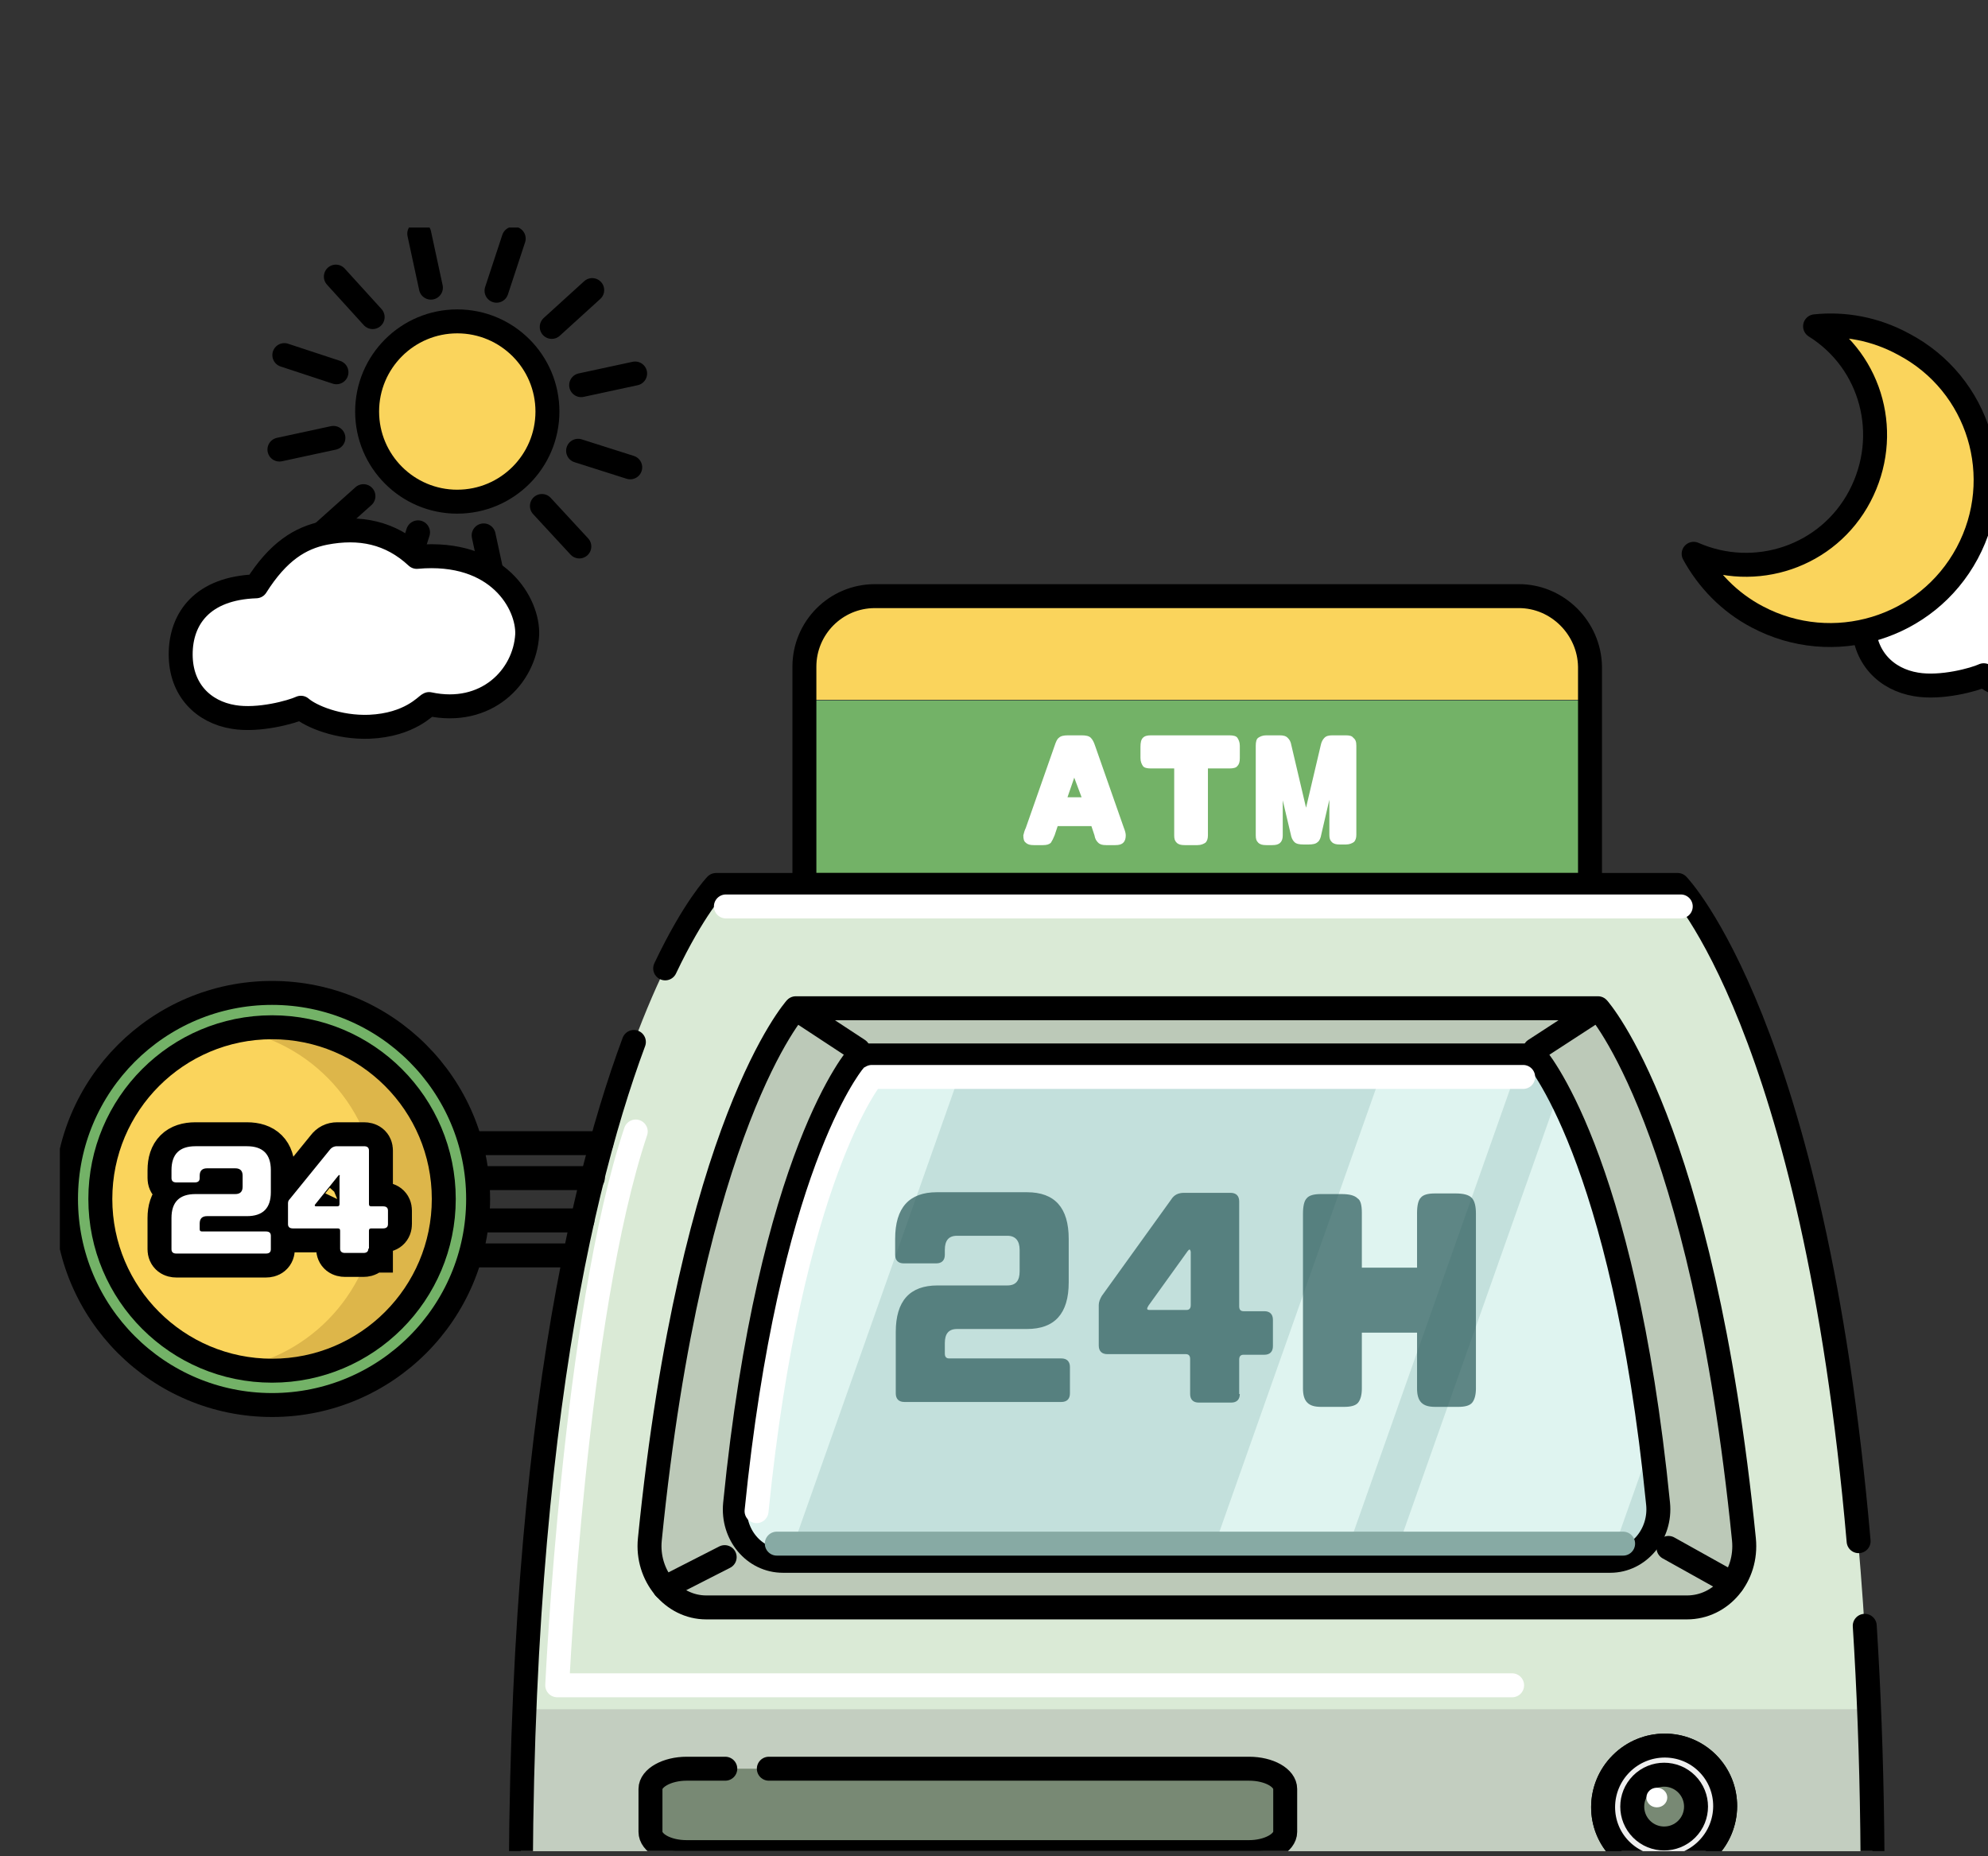 <svg xmlns="http://www.w3.org/2000/svg" width="166" height="155" fill="none" viewBox="0 0 166 155">
    <rect x="0" y="0" width="166" height="155" fill="#333333" stroke="none"/>
    <g clip-path="url(#clip0)">
        <g clip-path="url(#clip1)">
            <path fill="#73B267" d="M22.718 117.321c9.503 0 17.206-7.703 17.206-17.206s-7.703-17.206-17.206-17.206-17.206 7.703-17.206 17.206 7.703 17.206 17.206 17.206z"/>
            <path stroke="#000" stroke-linecap="round" stroke-linejoin="round" stroke-miterlimit="10" stroke-width="2" d="M22.718 117.321c9.503 0 17.206-7.703 17.206-17.206s-7.703-17.206-17.206-17.206-17.206 7.703-17.206 17.206 7.703 17.206 17.206 17.206z"/>
            <path fill="#FAD45C" d="M22.718 114.454c7.918 0 14.338-6.42 14.338-14.339 0-7.919-6.42-14.338-14.338-14.338-7.92 0-14.34 6.42-14.34 14.338 0 7.919 6.42 14.339 14.34 14.339z"/>
            <path fill="#DDB64A" d="M37.056 100.115c0 7.938-6.401 14.339-14.339 14.339-.973 0-1.894-.102-2.765-.256 6.606-1.28 11.573-7.118 11.573-14.083 0-6.964-4.967-12.802-11.573-14.082.922-.154 1.844-.256 2.765-.256 7.938 0 14.339 6.452 14.339 14.338z"/>
            <path stroke="#000" stroke-linecap="round" stroke-linejoin="round" stroke-miterlimit="10" stroke-width="2" d="M22.718 114.454c7.918 0 14.338-6.42 14.338-14.339 0-7.919-6.42-14.338-14.338-14.338-7.92 0-14.34 6.42-14.34 14.338 0 7.919 6.42 14.339 14.34 14.339z"/>
            <path fill="#FAD45C" d="M132.716 55.666c0-3.277-2.663-5.89-5.889-5.89h-53.77c-3.277 0-5.889 2.664-5.889 5.89v2.765h65.599v-2.765h-.051z"/>
            <path fill="#73B267" d="M132.715 58.482H67.116v15.414h65.599V58.482z"/>
            <path fill="#DAEAD6" d="M156.117 172.423c2.51-79.272-16.079-98.475-16.079-98.475H59.793s-18.589 19.203-16.08 98.475"/>
            <path fill="#BCC9B8" d="M131.383 84.496s2.151-1.024 3.073 1.383c.921 2.356 8.398 13.724 10.088 32.825l1.127 9.884s.716 3.635-2.459 4.864c0 0-.46.564-2.253.769-1.792.204-81.883 0-81.883 0s-4.2.204-4.507-4.763c-.307-4.967 1.127-10.651 1.127-10.651s3.073-21.61 9.167-32.16c0 0 1.229-2.611 2.15-2.611"/>
            <path fill="#C3CEC0" d="M156.117 172.422H43.713c-.358-11.009-.307-20.893.052-29.701h112.301c.359 8.808.41 18.64.051 29.701z"/>
            <path stroke="#000" stroke-linecap="round" stroke-linejoin="round" stroke-miterlimit="10" stroke-width="2" d="M49.5 98.374h-9.576M39.412 95.455h10.805M39.924 101.908h8.705M47.862 104.827h-8.45M140.858 134.221H58.974c-2.816 0-5.018-2.663-4.711-5.685 3.482-34.72 12.188-44.347 12.188-44.347h66.981s8.706 9.628 12.188 44.347c.307 3.073-1.895 5.685-4.762 5.685z"/>
            <path fill="#C3E0DC" d="M134.457 130.329H65.376c-2.407 0-4.25-2.202-3.995-4.763 2.92-29.291 10.293-37.434 10.293-37.434h56.535s.768.87 1.946 3.073c2.151 4.097 5.633 12.905 7.733 29.291.204 1.588.409 3.278.563 5.07.256 2.509-1.588 4.763-3.994 4.763z"/>
            <path stroke="#000" stroke-linecap="round" stroke-linejoin="round" stroke-miterlimit="10" stroke-width="2" d="M66.45 84.24l5.224 3.431M133.432 84.24l-5.274 3.431M139.321 129.253l5.326 2.971M55.492 132.582l5.019-2.561"/>
            <path fill="#788974" d="M64.198 147.689h40.097c1.689 0 3.021.768 3.021 1.69v3.584c0 .922-1.383 1.69-3.021 1.69h-46.96c-1.69 0-3.02-.768-3.02-1.69v-3.584c0-.922 1.382-1.69 3.02-1.69h3.227"/>
            <path stroke="#000" stroke-linecap="round" stroke-linejoin="round" stroke-miterlimit="10" stroke-width="2" d="M126.827 49.777h-53.77c-3.277 0-5.889 2.663-5.889 5.889v18.23h65.599v-18.23c-.051-3.226-2.714-5.89-5.94-5.89z"/>
            <path fill="#fff" d="M90.314 61.401c.359 0 .615.051.768.205.154.154.256.358.359.666l2.406 6.862c.103.256.154.46.154.614 0 .256-.051.461-.205.615-.153.153-.358.205-.665.205h-.769c-.307 0-.512-.052-.665-.205-.154-.154-.256-.308-.308-.615l-.256-.768h-2.816l-.256.768c-.103.256-.205.461-.307.615-.154.153-.359.205-.666.205h-.768c-.307 0-.512-.052-.666-.205-.154-.103-.205-.308-.205-.615.051-.205.103-.41.205-.614l2.407-6.862c.102-.308.205-.564.358-.666.154-.154.41-.205.769-.205h1.126zm-.614 3.534l-.564 1.638h1.178l-.614-1.638zM96.101 61.401h6.555c.307 0 .563.051.666.205.102.154.204.358.204.666v1.024c0 .307-.051.512-.204.666-.103.153-.359.204-.666.204h-1.793v5.582c0 .256-.051.461-.204.615-.154.102-.359.205-.666.205h-1.075c-.308 0-.513-.052-.666-.205-.154-.154-.205-.308-.205-.615v-5.582h-1.946c-.307 0-.563-.05-.666-.204-.102-.154-.204-.359-.204-.666v-.922c0-.358.05-.614.204-.768.154-.154.359-.205.666-.205zM113.256 62.272v7.425c0 .256-.051.46-.205.614-.154.103-.359.205-.666.205h-.512c-.307 0-.512-.05-.666-.205-.153-.153-.204-.307-.204-.614v-2.919l-.666 2.868c-.051.307-.154.563-.307.665-.154.154-.41.205-.769.205h-.409c-.359 0-.615-.05-.768-.205-.154-.153-.256-.358-.308-.665l-.665-2.817v2.92c0 .255-.052.46-.205.614-.154.153-.359.205-.666.205h-.512c-.307 0-.512-.052-.666-.205-.153-.154-.205-.308-.205-.615v-7.476c0-.308.052-.564.205-.666.154-.102.359-.205.666-.205h1.127c.307 0 .512.051.665.205.154.154.256.307.308.614l1.229 5.224 1.229-5.224c.051-.256.153-.46.307-.614.153-.154.358-.205.666-.205h1.126c.307 0 .512.051.615.205.205.154.256.358.256.666z"/>
            <path stroke="#000" stroke-miterlimit="10" stroke-width="4" d="M16.675 98.374c0 .256-.154.359-.41.359H14.73c-.256 0-.41-.103-.41-.359v-.665c0-1.332.666-1.998 1.998-1.998h4.301c1.332 0 1.997.666 1.997 1.998v1.843c0 1.332-.665 1.997-1.997 1.997H17.29c-.41 0-.615.205-.615.615v.461c0 .153.051.204.205.204h5.326c.256 0 .41.103.41.359v1.127c0 .256-.154.358-.41.358h-7.477c-.256 0-.41-.102-.41-.358v-2.612c0-1.332.666-1.997 1.998-1.997h3.328c.41 0 .615-.205.615-.615v-.921c0-.41-.205-.615-.615-.615H17.29c-.41 0-.615.205-.615.614v.205zM30.757 104.263c0 .256-.153.359-.41.359h-1.536c-.256 0-.41-.103-.41-.359v-1.485c0-.153-.05-.205-.204-.205h-3.738c-.256 0-.41-.102-.41-.358v-1.741c0-.154.051-.256.154-.359l3.328-4.096c.154-.205.359-.308.615-.308h2.253c.256 0 .41.103.41.359v4.455c0 .154.05.205.204.205h.973c.256 0 .41.102.41.358v1.127c0 .256-.154.358-.41.358h-.973c-.153 0-.205.052-.205.205v1.485h-.05zm-2.509-6.094l-1.895 2.356c-.102.102-.102.205.051.205h1.742c.153 0 .204-.051.204-.205v-2.253c.052-.154 0-.205-.102-.103z"/>
            <path fill="#fff" d="M16.675 98.374c0 .256-.154.359-.41.359H14.73c-.256 0-.41-.103-.41-.359v-.665c0-1.332.666-1.998 1.998-1.998h4.301c1.332 0 1.997.666 1.997 1.998v1.843c0 1.332-.665 1.997-1.997 1.997H17.29c-.41 0-.615.205-.615.615v.461c0 .153.051.204.205.204h5.326c.256 0 .41.103.41.359v1.127c0 .256-.154.358-.41.358h-7.477c-.256 0-.41-.102-.41-.358v-2.612c0-1.332.666-1.997 1.998-1.997h3.328c.41 0 .615-.205.615-.615v-.921c0-.41-.205-.615-.615-.615H17.29c-.41 0-.615.205-.615.614v.205zM30.757 104.263c0 .256-.153.359-.41.359h-1.536c-.256 0-.41-.103-.41-.359v-1.485c0-.153-.05-.205-.204-.205h-3.738c-.256 0-.41-.102-.41-.358v-1.741c0-.154.051-.256.154-.359l3.328-4.096c.154-.205.359-.308.615-.308h2.253c.256 0 .41.103.41.359v4.455c0 .154.05.205.204.205h.973c.256 0 .41.102.41.358v1.127c0 .256-.154.358-.41.358h-.973c-.153 0-.205.052-.205.205v1.485h-.05zm-2.509-6.094l-1.895 2.356c-.102.102-.102.205.051.205h1.742c.153 0 .204-.051.204-.205v-2.253c.052-.154 0-.205-.102-.103z"/>
            <path fill="#FAD45C" d="M38.183 41.89c4.157 0 7.528-3.37 7.528-7.527s-3.37-7.528-7.528-7.528c-4.157 0-7.528 3.37-7.528 7.528 0 4.157 3.37 7.528 7.528 7.528z"/>
            <path stroke="#000" stroke-linecap="round" stroke-linejoin="round" stroke-miterlimit="10" stroke-width="2" d="M38.183 41.89c4.157 0 7.528-3.37 7.528-7.527s-3.37-7.528-7.528-7.528c-4.157 0-7.528 3.37-7.528 7.528 0 4.157 3.37 7.528 7.528 7.528z"/>
            <path fill="#fff" d="M175.321 43.785c-2.202-2.048-4.762-2.56-7.681-1.997-2.049.41-3.892 1.536-5.736 4.455-4.506.154-6.299 2.714-6.299 5.684s1.895 4.814 4.404 5.224c2.1.358 4.865-.41 5.633-.768.82.717 3.124 1.69 5.736 1.587 3.38-.153 4.711-1.792 4.967-1.895 4.763 1.025 7.989-2.253 8.194-5.786.102-2.56-2.407-7.118-9.218-6.504z"/>
            <path stroke="#000" stroke-linecap="round" stroke-linejoin="round" stroke-miterlimit="10" stroke-width="2" d="M175.321 43.785c-2.202-2.048-4.762-2.56-7.681-1.997-2.049.41-3.892 1.536-5.736 4.455-4.506.154-6.299 2.714-6.299 5.684s1.895 4.814 4.404 5.224c2.1.358 4.865-.41 5.633-.768.82.717 3.124 1.69 5.736 1.587 3.38-.153 4.711-1.792 4.967-1.895 4.763 1.025 7.989-2.253 8.194-5.786.102-2.56-2.407-7.118-9.218-6.504zM142.544 154.436c1.999-2.001 2.014-5.227.033-7.206-1.981-1.979-5.208-1.961-7.207.04-1.999 2-2.013 5.227-.032 7.206 1.981 1.979 5.207 1.961 7.206-.04z"/>
            <path fill="#EFEFEF" stroke="#000" stroke-linecap="round" stroke-linejoin="round" stroke-miterlimit="10" stroke-width="2" d="M142.544 154.436c1.999-2.001 2.014-5.227.033-7.206-1.981-1.979-5.208-1.961-7.207.04-1.999 2-2.013 5.227-.032 7.206 1.981 1.979 5.207 1.961 7.206-.04z"/>
            <path fill="#788974" d="M140.842 152.735c1.039-1.041 1.038-2.727-.002-3.766-1.041-1.04-2.727-1.039-3.766.001-1.04 1.041-1.039 2.727.001 3.767 1.041 1.039 2.727 1.038 3.767-.002z"/>
            <path stroke="#000" stroke-linecap="round" stroke-linejoin="round" stroke-miterlimit="10" stroke-width="2" d="M140.842 152.735c1.039-1.041 1.038-2.727-.002-3.766-1.041-1.04-2.727-1.039-3.766.001-1.04 1.041-1.039 2.727.001 3.767 1.041 1.039 2.727 1.038 3.767-.002z"/>
            <path fill="#fff" d="M138.348 150.915c.481 0 .871-.367.871-.82 0-.452-.39-.819-.871-.819s-.87.367-.87.819c0 .453.389.82.87.82z"/>
            <path stroke="#000" stroke-linecap="round" stroke-linejoin="round" stroke-miterlimit="10" stroke-width="2" d="M52.93 87.006c-5.018 13.519-10.65 39.277-9.217 85.365M155.196 128.69c-3.738-43.067-15.107-54.794-15.107-54.794H59.793s-1.843 1.895-4.25 6.965M156.118 172.423c.461-14.032.256-26.168-.41-36.666"/>
            <path fill="#DFF4F0" d="M127.082 88.132l-14.901 42.197h-11.215l14.902-42.197h11.214zM137.887 120.497l-3.482 9.832h-18.077l13.827-39.124c2.15 4.148 5.633 12.905 7.732 29.292zM80.687 88.132L65.785 130.33h-.41c-2.406 0-4.25-2.202-3.994-4.763 2.92-29.291 10.293-37.434 10.293-37.434h9.013z"/>
            <path stroke="#000" stroke-linecap="round" stroke-linejoin="round" stroke-miterlimit="10" stroke-width="2" d="M134.457 130.329H65.376c-2.407 0-4.25-2.202-3.995-4.763 2.92-29.291 10.293-37.434 10.293-37.434h56.484s7.374 8.143 10.293 37.434c.256 2.509-1.588 4.763-3.994 4.763z"/>
            <path stroke="#87AAA4" stroke-linecap="round" stroke-linejoin="round" stroke-miterlimit="10" stroke-width="2" d="M64.863 128.895h70.669"/>
            <path stroke="#fff" stroke-linecap="round" stroke-linejoin="round" stroke-miterlimit="10" stroke-width="2" d="M127.184 89.925H72.8s-6.81 8.245-9.627 36.256"/>
            <path stroke="#000" stroke-linecap="round" stroke-linejoin="round" stroke-miterlimit="10" stroke-width="2" d="M64.198 147.689h40.097c1.689 0 3.021.768 3.021 1.69v3.584c0 .922-1.383 1.69-3.021 1.69h-46.96c-1.69 0-3.02-.768-3.02-1.69v-3.584c0-.922 1.382-1.69 3.02-1.69h3.227"/>
            <path fill="#FAD45C" d="M164.26 46.192c-3.38 6.299-11.215 8.654-17.513 5.326-2.356-1.23-4.148-3.124-5.326-5.275 5.121 2.253 11.215.256 13.878-4.813 2.662-5.07 1.024-11.215-3.739-14.185 2.458-.256 5.019.205 7.374 1.485 6.35 3.328 8.706 11.163 5.326 17.462z"/>
            <path stroke="#000" stroke-linecap="round" stroke-linejoin="round" stroke-miterlimit="10" stroke-width="2" d="M164.26 46.192c-3.38 6.299-11.215 8.654-17.513 5.326-2.356-1.23-4.148-3.124-5.326-5.275 5.121 2.253 11.215.256 13.878-4.813 2.662-5.07 1.024-11.215-3.739-14.185 2.458-.256 5.019.205 7.374 1.485 6.35 3.328 8.706 11.163 5.326 17.462z"/>
            <path stroke="#fff" stroke-linecap="round" stroke-linejoin="round" stroke-miterlimit="10" stroke-width="2" d="M60.612 75.689h79.733M126.263 140.724H46.53s1.434-30.981 6.555-46.242"/>
            <path stroke="#000" stroke-linecap="round" stroke-linejoin="round" stroke-miterlimit="10" stroke-width="2" d="M42.895 19.922l-1.434 4.353M34.906 44.451l-1.383 4.353M35.008 19.512l.973 4.507M40.385 44.707l.973 4.506M28.044 23.097l3.072 3.38M45.25 42.25l3.124 3.38M23.742 29.652l4.353 1.433M48.272 37.64l4.352 1.383M23.333 37.538l4.506-.973M48.527 32.16l4.507-.972M26.917 44.502l3.431-3.072M46.07 27.296l3.38-3.073"/>
            <path fill="#fff" d="M34.803 46.5c-2.202-2.049-4.762-2.561-7.681-1.998-2.048.41-3.892 1.536-5.735 4.455-4.507.154-6.3 2.715-6.3 5.685 0 2.97 1.896 4.813 4.405 5.223 2.1.358 4.865-.41 5.633-.768.82.717 3.124 1.69 5.735 1.587 3.38-.153 4.712-1.792 4.968-1.894 4.762 1.024 7.988-2.254 8.193-5.787.102-2.56-2.407-7.118-9.218-6.504z"/>
            <path stroke="#000" stroke-linecap="round" stroke-linejoin="round" stroke-miterlimit="10" stroke-width="2" d="M34.803 46.5c-2.202-2.049-4.762-2.561-7.681-1.998-2.048.41-3.892 1.536-5.735 4.455-4.507.154-6.3 2.715-6.3 5.685 0 2.97 1.896 4.813 4.405 5.223 2.1.358 4.865-.41 5.633-.768.82.717 3.124 1.69 5.735 1.587 3.38-.153 4.712-1.792 4.968-1.894 4.762 1.024 7.988-2.254 8.193-5.787.102-2.56-2.407-7.118-9.218-6.504z"/>
            <g opacity=".72">
                <path fill="#2C5B5B" d="M78.894 104.776c0 .46-.256.717-.717.717h-2.714c-.46 0-.717-.257-.717-.717v-1.332c0-2.612 1.178-3.892 3.482-3.892h7.528c2.305 0 3.482 1.28 3.482 3.892v3.636c0 2.612-1.177 3.892-3.482 3.892h-5.838c-.717 0-1.024.41-1.024 1.178v.87c0 .256.102.41.358.41h9.372c.46 0 .717.256.717.717v2.202c0 .461-.256.717-.717.717h-13.11c-.46 0-.717-.256-.717-.717v-5.121c0-2.612 1.178-3.892 3.483-3.892h5.837c.717 0 1.024-.41 1.024-1.178v-1.792c0-.768-.358-1.178-1.024-1.178h-4.199c-.717 0-1.024.41-1.024 1.178v.41zM103.525 116.4c0 .461-.256.717-.717.717h-2.714c-.46 0-.717-.256-.717-.717v-2.919c0-.256-.102-.409-.358-.409h-6.555c-.46 0-.717-.257-.717-.717v-3.38c0-.256.103-.512.256-.768l5.787-8.04c.256-.41.614-.564 1.075-.564h3.892c.461 0 .717.257.717.717v8.757c0 .256.102.41.358.41h1.742c.46 0 .716.256.716.717v2.202c0 .461-.256.717-.716.717h-1.742c-.256 0-.358.153-.358.409v2.868h.051zm-4.353-11.932l-3.277 4.558c-.154.256-.154.358.102.358h3.073c.256 0 .358-.153.358-.409v-4.455c-.05-.205-.102-.256-.256-.052zM113.716 101.293v4.558h4.609v-4.558c0-.614.102-1.075.307-1.28.205-.256.614-.359 1.178-.359h1.741c.614 0 1.075.103 1.331.359s.359.717.359 1.331v14.595c0 .512-.103.922-.307 1.178-.205.256-.615.358-1.178.358h-1.895c-.563 0-.922-.102-1.178-.358-.256-.256-.358-.666-.358-1.178v-4.66h-4.609v4.66c0 .512-.103.922-.307 1.178-.205.256-.615.358-1.178.358h-1.895c-.563 0-.922-.102-1.178-.358-.256-.256-.358-.666-.358-1.178v-14.595c0-.614.102-1.075.307-1.28.205-.256.615-.358 1.178-.358h1.741c.614 0 1.075.102 1.331.358.256.154.359.564.359 1.229z"/>
            </g>
        </g>
    </g>
    <defs>
        <clipPath id="clip0">
            <path fill="#fff" d="M0 0H166V154.567H0z"/>
        </clipPath>
        <clipPath id="clip1">
            <path fill="#fff" d="M0 0H180V153.935H0z" transform="translate(5 19)"/>
        </clipPath>
    </defs>
</svg>
